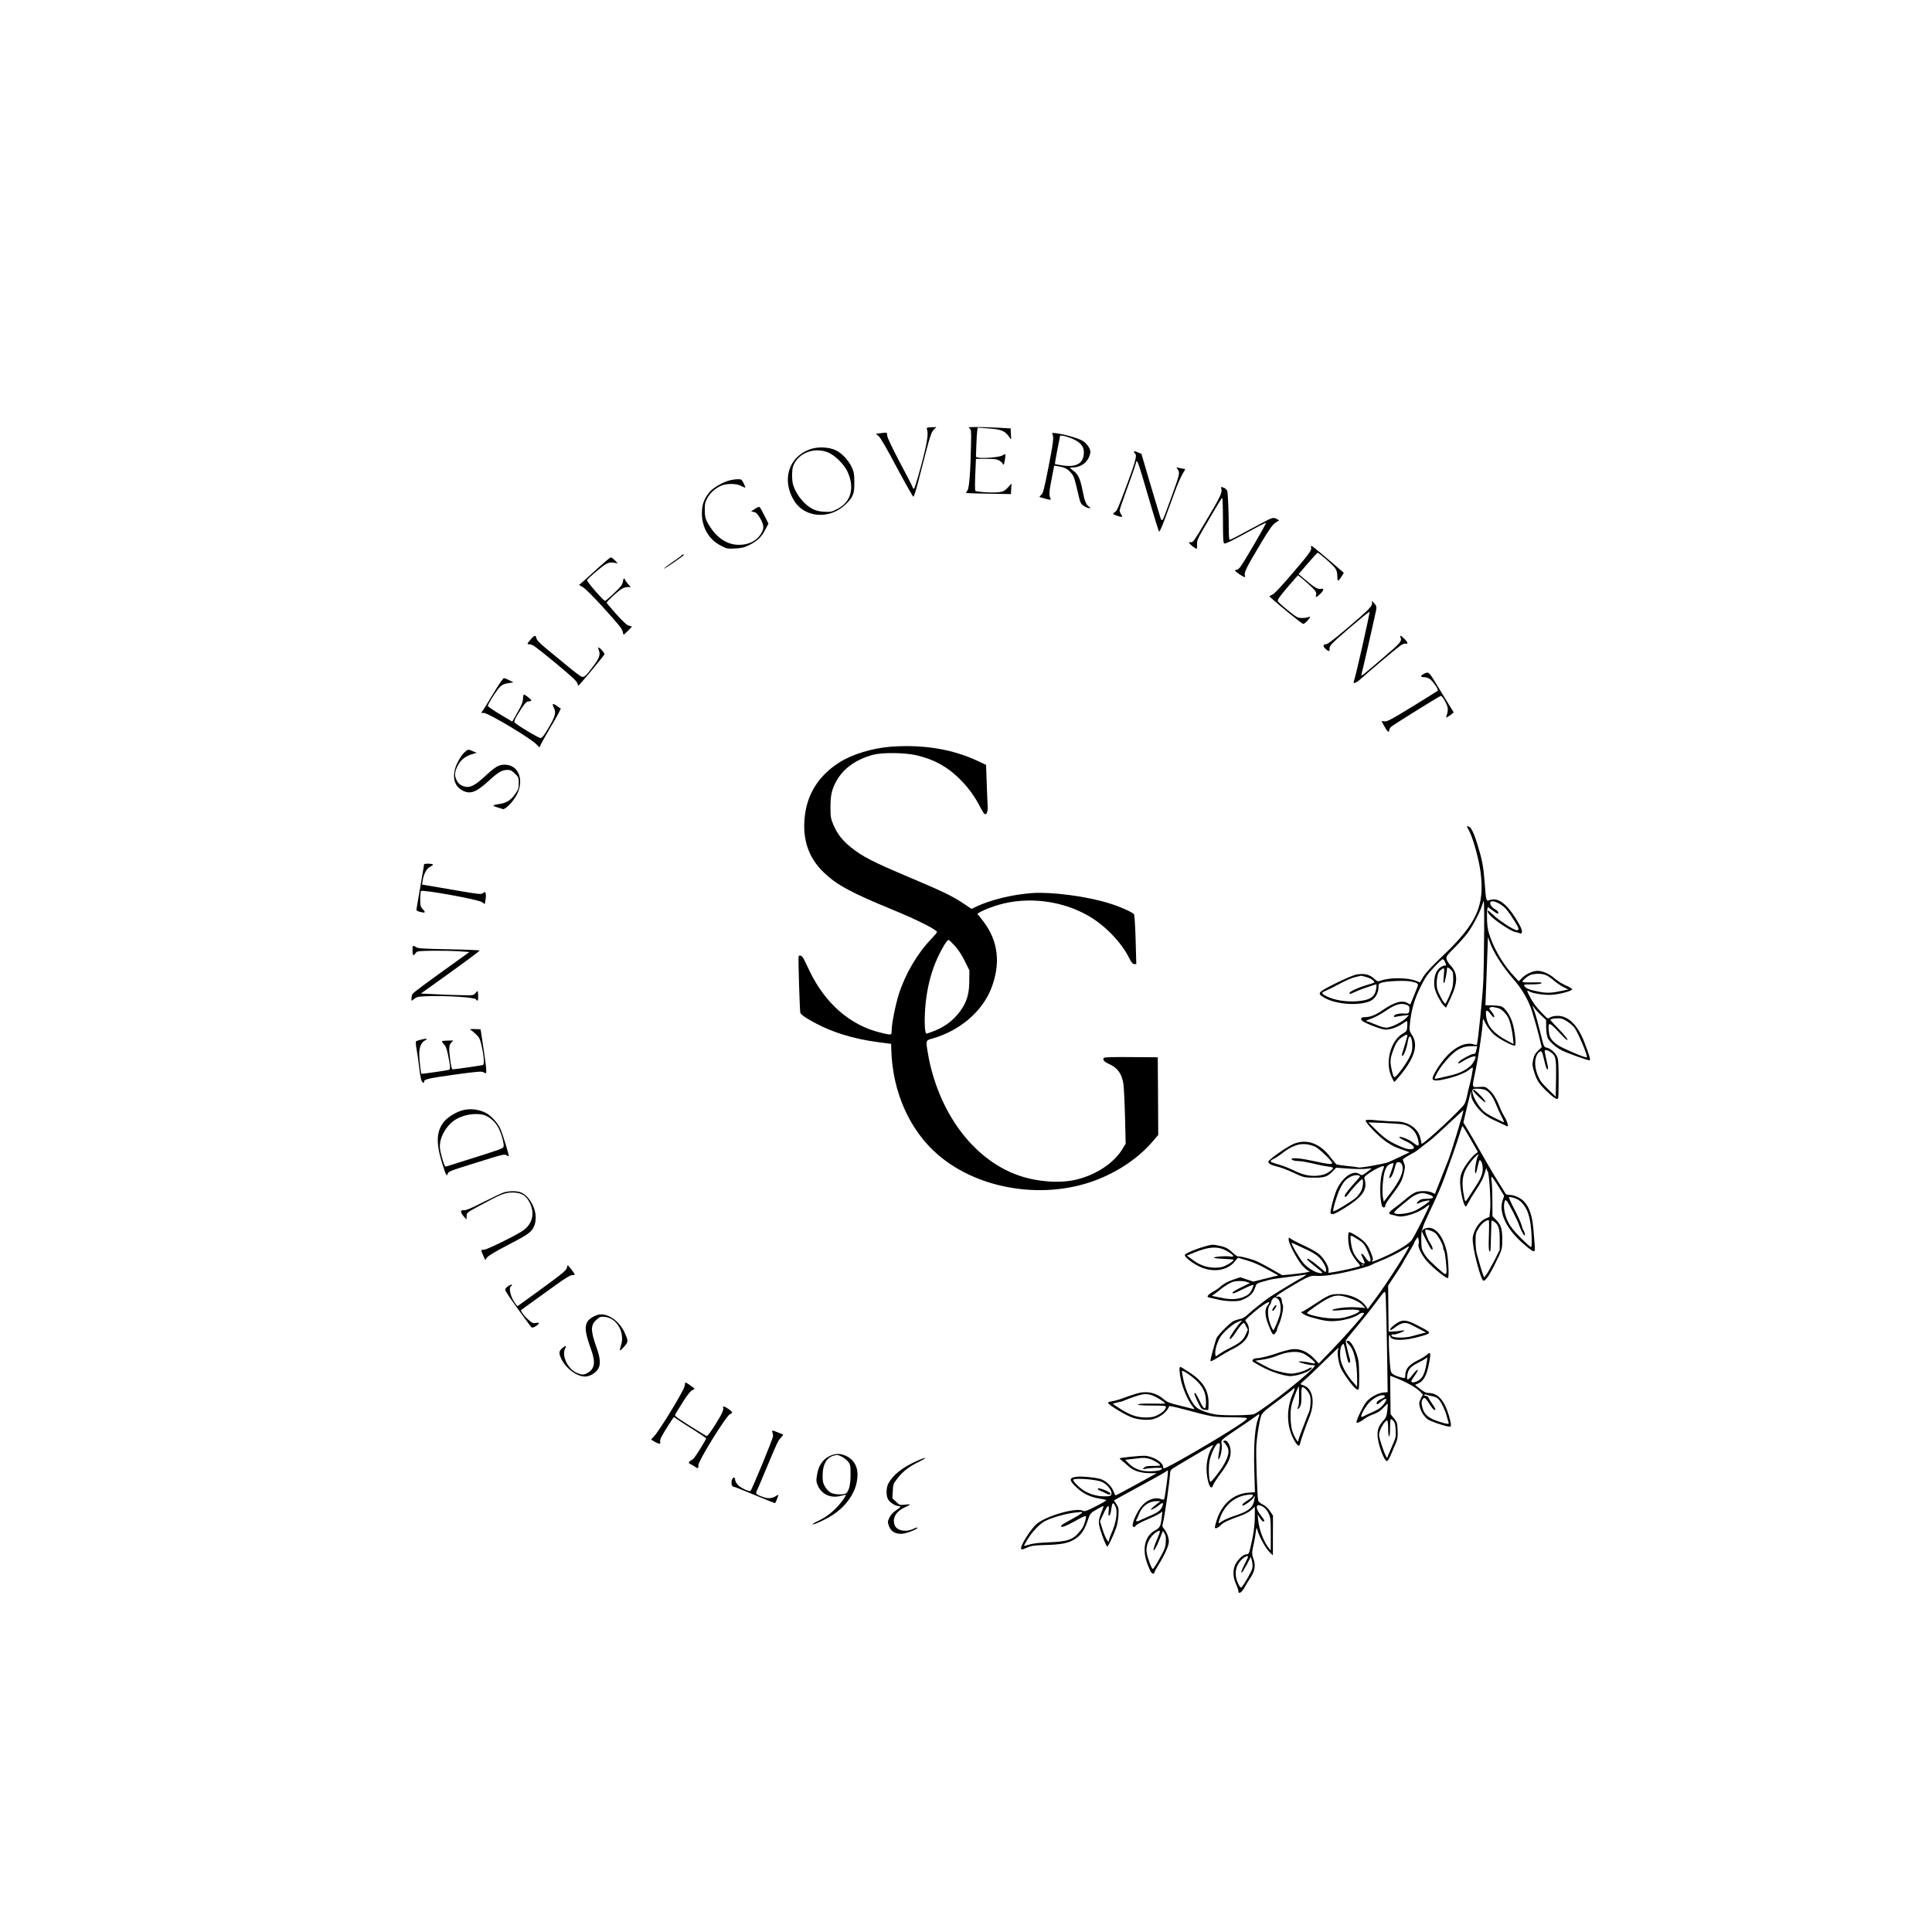 <?xml version="1.0" standalone="no"?>
<!DOCTYPE svg PUBLIC "-//W3C//DTD SVG 20010904//EN"
 "http://www.w3.org/TR/2001/REC-SVG-20010904/DTD/svg10.dtd">
<svg version="1.0" xmlns="http://www.w3.org/2000/svg"
 width="2000pt" height="2000pt" viewBox="0 0 2000 2000"
 preserveAspectRatio="xMidYMid meet">

<g transform="translate(0,2000) scale(0.1,-0.1)"
fill="#000000" stroke="none">
<path d="M9596 15555 c17 -45 2 -140 -59 -369 -35 -132 -69 -242 -75 -244 -7
-2 -12 1 -12 8 0 6 -59 122 -132 258 -78 148 -132 260 -133 280 -3 38 0 37
-67 28 l-52 -7 29 -23 c19 -15 85 -129 189 -326 89 -166 166 -302 171 -302 6
0 26 63 46 139 20 76 59 225 86 331 42 159 55 198 78 222 l28 29 -52 -2 c-47
-2 -51 -4 -45 -22z"/>
<path d="M10036 15566 c18 -13 19 -26 16 -163 -5 -277 -18 -451 -36 -478 -9
-13 -16 -26 -16 -28 0 -3 199 -8 415 -11 l50 -1 3 55 3 55 -38 -42 c-31 -33
-47 -42 -87 -48 -56 -9 -237 2 -249 14 -5 5 -5 81 -1 170 l7 161 106 0 c88 0
112 -3 139 -20 17 -11 32 -24 32 -30 0 -5 4 -10 9 -10 8 0 24 100 17 108 -3 2
-16 -4 -30 -13 -27 -18 -202 -33 -248 -22 l-25 7 4 117 c2 65 6 133 9 152 l5
34 97 -7 c151 -10 185 -24 234 -96 17 -25 17 -24 13 35 l-3 60 -104 6 c-57 4
-157 7 -222 8 -106 1 -118 -1 -100 -13z"/>
<path d="M10896 15503 c14 -31 7 -89 -45 -353 -42 -214 -54 -258 -72 -273 -12
-10 -20 -19 -18 -21 2 -2 30 -11 62 -19 54 -14 58 -14 52 1 -17 40 -16 60 10
197 l28 145 36 -6 c70 -11 100 -26 133 -63 35 -38 39 -51 80 -226 21 -91 26
-101 57 -122 19 -13 43 -23 55 -23 20 0 20 0 -2 16 -30 20 -45 60 -66 169 -24
122 -46 167 -97 204 -40 30 -41 31 -15 31 92 0 163 49 187 129 10 33 9 44 -7
77 -11 21 -37 51 -59 66 -40 27 -182 70 -279 83 -45 6 -48 5 -40 -12z m219
-51 c73 -35 105 -75 105 -133 0 -114 -72 -159 -220 -137 -41 6 -77 12 -79 14
-2 2 9 69 25 150 l29 146 37 -5 c21 -3 67 -19 103 -35z"/>
<path d="M8385 15349 c-223 -79 -297 -322 -162 -536 110 -175 369 -192 530
-35 79 76 92 110 91 227 0 86 -4 108 -26 157 -34 73 -99 143 -162 175 -72 36
-188 42 -271 12z m181 -30 c73 -28 169 -121 207 -201 77 -166 38 -313 -103
-386 -59 -31 -71 -33 -135 -30 -47 2 -86 11 -118 27 -86 42 -168 140 -204 243
-18 53 -18 166 0 209 54 130 211 191 353 138z"/>
<path d="M11740 15321 c0 -6 5 -13 11 -17 21 -13 2 -88 -79 -304 -103 -276
-107 -286 -134 -304 -22 -15 -22 -16 15 -31 20 -8 44 -15 53 -15 15 0 15 2 0
25 -9 13 -16 32 -16 40 0 9 34 109 76 223 42 114 82 227 88 252 19 68 7 99
177 -480 33 -113 64 -209 68 -213 5 -5 32 56 61 135 29 79 75 204 102 278 27
74 63 156 79 183 34 56 33 52 12 54 -10 1 -31 5 -47 9 l-28 7 16 -26 c22 -32
18 -47 -75 -302 -100 -273 -86 -258 -124 -135 -18 58 -66 217 -106 353 l-73
249 -34 14 c-41 17 -42 17 -42 5z"/>
<path d="M7549 15026 c-74 -21 -168 -76 -205 -121 -57 -71 -78 -129 -78 -220
1 -147 72 -270 195 -333 61 -32 68 -34 149 -30 71 4 95 10 147 36 86 44 125
82 164 157 l34 64 -40 81 c-22 45 -45 85 -51 90 -6 6 -25 -1 -50 -18 l-39 -27
29 -5 c23 -4 37 -18 65 -65 41 -71 43 -106 8 -162 -46 -73 -126 -113 -227
-113 -134 0 -249 84 -331 240 -18 35 -23 62 -23 120 -1 66 3 82 30 130 34 59
100 112 162 130 62 17 143 12 186 -11 21 -11 40 -19 42 -17 1 2 -7 23 -18 46
-20 39 -24 42 -62 41 -23 0 -62 -6 -87 -13z"/>
<path d="M12644 14935 c9 -36 -14 -84 -164 -335 -111 -188 -132 -218 -150
-213 -11 3 -20 1 -20 -5 0 -12 62 -62 76 -62 5 0 8 19 6 43 -3 36 5 57 60 152
123 212 191 326 200 331 4 3 8 -101 8 -231 0 -188 3 -237 13 -241 14 -5 83 29
310 153 65 36 121 63 123 60 5 -4 -208 -372 -258 -444 -19 -28 -37 -43 -51
-43 -21 -1 -20 -2 8 -26 17 -13 43 -31 59 -39 28 -14 28 -14 22 11 -8 30 20
86 172 339 82 137 117 186 146 204 l37 25 -23 13 c-36 20 -48 16 -154 -41
-206 -111 -319 -171 -331 -174 -10 -3 -13 30 -13 140 0 149 -8 328 -15 364 -3
11 -16 26 -30 32 -36 16 -38 15 -31 -13z"/>
<path d="M13573 14330 c6 -25 -18 -59 -174 -242 -155 -182 -208 -237 -238
-249 -21 -8 -22 -12 -10 -23 88 -80 324 -272 338 -274 10 -2 30 14 51 39 25
31 29 40 14 34 -35 -15 -101 -17 -127 -3 -35 18 -182 139 -196 160 -9 14 0 30
48 90 33 40 82 98 109 128 l49 55 49 -40 c27 -22 70 -61 97 -87 39 -39 46 -52
41 -73 -8 -34 6 -31 44 8 40 41 41 58 5 51 -32 -6 -66 14 -166 99 l-64 54 94
109 c52 60 97 110 102 112 11 4 155 -122 182 -159 16 -23 23 -47 23 -85 1 -46
3 -51 16 -39 8 8 23 28 33 45 l18 30 -33 29 c-154 134 -295 251 -302 251 -4 0
-6 -9 -3 -20z"/>
<path d="M7056 14251 c-3 -5 -47 -37 -97 -71 -49 -34 -88 -64 -86 -67 5 -4
207 135 207 143 0 8 -19 4 -24 -5z"/>
<path d="M6180 14111 c-71 -66 -143 -130 -158 -143 l-28 -23 42 -25 c23 -14
109 -99 191 -189 187 -207 213 -239 220 -273 3 -16 7 -28 9 -28 6 0 84 77 84
83 0 2 -13 7 -29 10 -20 4 -58 38 -130 118 -55 62 -101 116 -101 120 0 11 104
108 148 138 22 15 50 24 69 24 l33 -1 -30 34 c-16 19 -30 39 -30 44 0 6 -4 10
-10 10 -5 0 -10 -10 -10 -22 0 -13 -8 -35 -18 -49 -21 -32 -156 -159 -169
-159 -16 0 -192 202 -186 214 9 20 160 149 198 168 28 15 47 18 78 13 l42 -7
-29 31 c-17 17 -36 31 -43 31 -7 0 -71 -54 -143 -119z"/>
<path d="M14203 13762 c8 -33 -28 -70 -256 -264 -139 -118 -205 -168 -222
-168 -31 0 -32 -20 -2 -48 29 -27 47 -28 40 -2 -3 12 5 32 23 53 39 46 384
340 391 333 7 -6 -145 -679 -162 -718 -14 -33 24 -20 73 25 74 68 360 309 404
340 24 18 47 27 59 24 29 -8 23 15 -14 51 -39 38 -50 40 -37 8 12 -34 -4 -53
-169 -194 -223 -192 -244 -208 -238 -187 11 37 148 640 154 676 4 29 0 41 -22
65 -25 27 -26 28 -22 6z"/>
<path d="M5493 13380 c-39 -45 -40 -50 -9 -50 28 0 61 -24 266 -193 181 -150
230 -196 230 -220 0 -10 5 -15 10 -12 15 9 261 305 267 321 5 13 -55 79 -64
71 -2 -2 1 -17 7 -32 17 -43 3 -79 -60 -163 -74 -99 -93 -116 -119 -107 -12 3
-77 52 -144 108 -68 56 -167 138 -221 182 -69 57 -99 88 -103 108 -7 36 -21
33 -60 -13z"/>
<path d="M14738 13023 c-38 -19 -35 -33 6 -33 19 0 45 -9 60 -21 36 -29 90
-109 80 -119 -5 -5 -124 -79 -264 -165 -214 -131 -260 -156 -287 -153 l-32 4
26 -48 c32 -59 53 -79 53 -51 0 11 10 29 23 41 21 19 483 307 511 318 8 3 26
-19 45 -56 33 -62 36 -86 16 -149 -7 -21 -6 -22 11 -12 10 6 29 18 41 28 l22
18 -74 120 c-41 66 -98 159 -127 208 -55 91 -63 96 -110 70z"/>
<path d="M5115 12834 c-48 -80 -98 -161 -111 -180 l-23 -34 27 0 c47 0 496
-269 549 -329 24 -27 32 -32 33 -18 0 9 51 101 112 204 62 102 108 188 102
190 -6 2 -26 15 -45 29 -39 28 -47 19 -24 -26 24 -46 11 -91 -58 -207 -46 -78
-66 -103 -81 -103 -24 1 -255 140 -269 162 -7 10 3 35 33 83 66 109 88 135
116 135 13 0 24 4 24 9 0 10 -64 61 -77 61 -4 0 -8 -20 -9 -43 -1 -33 -14 -67
-56 -140 l-55 -97 -126 75 c-70 42 -127 81 -127 88 0 14 63 118 103 170 35 45
55 57 116 66 l46 7 -42 22 c-23 12 -48 22 -56 22 -8 0 -54 -65 -102 -146z"/>
<path d="M9220 12270 c-189 -15 -395 -77 -528 -161 -213 -134 -335 -323 -361
-561 -27 -236 39 -429 197 -580 134 -128 277 -206 697 -379 264 -108 475 -214
475 -238 0 -5 -29 -39 -64 -76 -140 -146 -264 -357 -330 -563 -37 -115 -76
-312 -76 -383 0 -47 0 -47 -118 -18 -309 75 -568 300 -728 631 -25 51 -53 109
-62 128 -18 36 -46 51 -55 28 -5 -14 11 -550 18 -583 3 -13 36 -39 92 -71 211
-123 438 -196 718 -233 l130 -17 2 -69 c14 -433 190 -826 482 -1078 428 -370
1125 -474 1671 -250 222 91 413 225 551 385 l59 69 -2 402 -3 402 -270 2
c-148 2 -276 -1 -284 -6 -23 -15 -4 -41 43 -62 93 -41 136 -98 155 -205 5 -32
13 -186 17 -341 l7 -282 -29 -48 c-86 -148 -273 -274 -481 -324 -165 -40 -393
-25 -581 37 -463 153 -827 622 -947 1218 -14 71 -25 142 -23 159 3 28 8 32 63
47 279 79 513 279 606 517 99 254 74 486 -75 686 -30 41 -60 78 -66 82 -16 10
112 68 220 99 299 86 647 44 919 -110 176 -99 346 -274 430 -441 24 -48 36
-63 53 -63 l21 0 -7 253 c-4 138 -12 257 -17 263 -19 23 -158 84 -270 117
-229 70 -588 116 -784 102 -205 -15 -423 -68 -574 -138 l-54 -26 -71 48 c-125
84 -217 129 -575 280 -378 160 -480 212 -599 307 -93 75 -143 139 -185 236
-28 68 -30 82 -30 188 0 124 16 187 69 278 73 123 203 214 374 259 96 25 325
22 445 -5 183 -43 316 -115 446 -242 89 -87 163 -189 217 -297 18 -34 37 -65
43 -69 23 -14 37 25 33 89 -2 34 -7 142 -10 241 l-6 178 -83 39 c-266 125
-568 174 -905 149z m665 -2062 c36 -40 74 -98 103 -158 l47 -95 -1 -105 c0
-120 -19 -197 -66 -275 -69 -113 -166 -195 -291 -245 -41 -16 -80 -30 -85 -30
-19 0 -25 115 -14 269 15 192 60 373 132 526 47 100 94 175 110 175 5 0 34
-28 65 -62z"/>
<path d="M4807 12211 c-18 -17 -49 -60 -67 -97 -66 -128 -49 -243 42 -294 84
-47 145 -25 282 101 95 87 134 109 192 109 29 0 44 -8 75 -39 37 -36 39 -42
39 -98 0 -53 -4 -66 -38 -114 -45 -65 -96 -95 -175 -104 -62 -8 -64 -17 -7
-33 19 -5 43 -13 52 -17 27 -11 112 76 151 154 75 153 12 305 -128 305 -63 0
-97 -20 -208 -123 -94 -87 -146 -115 -195 -106 -48 9 -77 30 -96 70 -23 47
-20 83 10 144 32 63 77 101 146 122 l53 16 -39 16 c-50 22 -50 22 -89 -12z"/>
<path d="M15206 11404 c41 -73 102 -293 120 -427 46 -353 -36 -535 -399 -880
-102 -97 -169 -168 -192 -207 l-36 -60 -37 15 c-85 36 -272 38 -367 4 -32 -12
-36 -11 -73 23 -47 42 -109 55 -187 38 -28 -6 -123 -47 -212 -91 -187 -94
-193 -101 -111 -149 124 -70 370 -85 480 -29 45 23 78 81 78 137 0 37 2 40 39
51 57 16 236 23 296 11 73 -15 82 -23 68 -57 -6 -15 -21 -53 -33 -83 -13 -30
-27 -66 -32 -78 -8 -23 -10 -23 -33 -8 -55 36 -138 15 -259 -69 -82 -56 -130
-74 -193 -75 -34 0 -44 -18 -20 -38 30 -25 187 -86 232 -90 52 -4 132 23 195
68 15 11 31 20 35 20 3 0 5 -23 3 -52 -3 -50 -5 -53 -47 -78 -125 -72 -184
-295 -118 -442 14 -32 28 -58 31 -58 3 0 32 33 65 73 148 182 185 312 117 414
-26 39 -27 47 -21 110 13 140 44 253 107 380 50 102 73 136 140 207 44 47 85
86 92 86 7 0 18 -11 24 -25 14 -31 15 -48 3 -40 -5 3 -25 -4 -45 -16 -46 -27
-72 -92 -69 -173 1 -47 10 -75 39 -133 21 -40 48 -83 61 -94 l22 -21 45 93
c78 166 80 259 6 340 -22 22 -42 54 -45 70 -6 27 1 37 79 115 47 47 108 116
136 152 58 77 143 243 162 318 11 43 13 3 12 -295 -1 -190 -5 -422 -9 -516 -6
-154 -57 -650 -67 -660 -2 -3 -19 -1 -36 5 -88 25 -203 -34 -301 -152 -62 -75
-121 -173 -121 -202 0 -28 45 -28 151 -2 110 27 199 64 236 99 13 11 26 18 29
15 5 -6 -17 -124 -36 -193 -5 -16 -14 -57 -21 -90 -6 -33 -19 -74 -28 -92 -24
-48 -416 -413 -443 -413 -3 0 -5 6 -5 13 0 6 -6 31 -12 55 -27 95 -127 162
-244 162 -38 0 -123 5 -189 11 -86 9 -122 9 -130 1 -14 -14 134 -169 212 -221
69 -46 88 -55 174 -85 l68 -24 -98 -47 c-55 -26 -108 -50 -119 -55 -48 -19
-301 -64 -315 -55 -3 2 -51 9 -107 14 -55 6 -106 13 -114 16 -8 3 -35 35 -62
70 -111 151 -254 202 -393 140 -68 -30 -254 -162 -254 -180 0 -21 26 -36 92
-51 35 -8 110 -37 168 -64 98 -46 111 -50 190 -51 125 -2 156 6 208 58 l44 45
123 -9 c67 -5 149 -6 181 -3 33 4 60 6 62 5 2 -1 -20 -19 -48 -39 -51 -37 -52
-37 -78 -19 -63 41 -166 -26 -228 -149 -29 -57 -77 -235 -70 -255 10 -24 42
-13 143 50 189 116 243 194 208 304 -6 18 3 28 56 64 59 40 136 75 145 66 3
-2 -3 -21 -11 -42 -32 -74 -36 -280 -9 -367 7 -24 34 -23 34 1 0 10 21 47 48
81 109 144 126 174 146 261 12 52 13 67 2 93 -7 17 -13 36 -14 41 0 9 37 32
124 79 11 6 43 30 70 52 27 22 67 53 89 69 22 16 108 94 192 173 84 79 153
142 153 140 -2 -30 -130 -452 -160 -523 -4 -11 -36 -92 -71 -180 -34 -88 -63
-161 -64 -163 -1 -1 -15 4 -31 13 -33 17 -113 20 -164 5 -19 -6 -64 -35 -100
-66 -36 -31 -91 -74 -122 -97 -64 -45 -72 -64 -30 -72 15 -3 43 -10 63 -15 61
-16 221 37 293 97 16 13 30 22 33 19 6 -6 -154 -326 -183 -363 -32 -42 -146
-112 -283 -173 -110 -50 -146 -61 -124 -39 8 8 6 24 -7 59 -36 99 -62 133
-143 187 -43 29 -84 50 -91 47 -16 -6 -12 -113 6 -174 12 -41 50 -103 86 -142
14 -15 23 -30 20 -34 -9 -8 -162 -44 -249 -59 l-77 -12 1 33 c1 39 -56 130
-105 167 -36 27 -96 59 -198 106 -36 17 -75 38 -87 47 -22 16 -23 16 -23 -8 0
-38 82 -197 135 -261 27 -32 59 -60 74 -64 20 -5 10 -9 -49 -19 -41 -6 -109
-14 -150 -18 l-76 -7 -121 69 c-66 38 -143 77 -169 86 -79 26 -158 45 -167 39
-4 -2 -27 13 -51 35 -56 51 -78 63 -153 78 -55 12 -68 11 -130 -6 -111 -31
-218 -77 -218 -93 0 -23 83 -87 155 -120 135 -62 280 -42 358 49 l37 44 95
-28 c63 -18 135 -50 209 -92 l114 -63 -129 -32 -129 -32 -68 22 -68 23 -79
-27 c-51 -18 -93 -40 -119 -64 -22 -20 -57 -45 -79 -56 -40 -20 -69 -48 -60
-57 3 -3 18 -7 34 -10 16 -3 54 -12 85 -20 31 -7 93 -14 136 -14 67 0 88 4
133 28 59 30 84 58 105 118 14 41 6 37 145 75 19 6 105 19 190 29 85 11 169
22 185 25 19 4 1 -9 -50 -38 -64 -35 -216 -127 -317 -192 -46 -30 -180 -135
-223 -176 -35 -33 -62 -49 -90 -54 -22 -4 -53 -14 -68 -22 -35 -18 -154 -137
-173 -174 -10 -20 -64 -218 -64 -235 0 -12 30 2 91 41 39 25 105 63 148 84
122 62 175 136 157 223 -3 18 -14 40 -23 51 -17 18 -16 20 23 55 144 131 261
200 195 116 -31 -39 -28 -105 10 -200 42 -105 48 -112 71 -84 10 12 18 29 18
37 0 8 7 27 15 44 28 53 57 187 45 208 -5 11 -10 31 -10 44 0 29 -23 52 -45
43 -27 -10 -16 8 18 30 95 62 219 135 272 161 52 25 69 29 125 25 63 -3 181
13 305 42 142 33 231 59 252 72 12 8 50 24 85 38 77 29 209 95 262 131 21 14
40 25 41 23 11 -11 -238 -399 -353 -551 l-73 -98 -22 33 c-49 71 -164 123
-277 122 -87 0 -103 -7 -266 -114 -58 -39 -111 -70 -117 -70 -29 0 34 -39 88
-54 147 -42 196 -49 291 -38 87 10 181 40 215 69 17 14 49 18 49 6 0 -14 -195
-235 -333 -378 l-135 -140 -29 32 c-81 92 -169 130 -265 113 -31 -6 -83 -20
-115 -31 -88 -32 -194 -59 -229 -59 -37 0 -61 -22 -42 -37 7 -6 51 -31 98 -56
83 -44 185 -79 265 -91 74 -11 245 49 245 86 0 5 -17 0 -37 -12 -46 -27 -130
-50 -181 -50 -35 1 -106 16 -180 39 -17 5 -67 29 -109 52 l-78 43 80 12 c44 7
109 24 144 39 82 34 162 47 227 37 39 -7 66 -20 112 -57 66 -51 72 -69 19 -55
-55 14 -143 23 -132 13 13 -12 114 -37 143 -35 12 1 22 -2 22 -6 0 -37 -489
-428 -626 -500 -26 -14 -300 -18 -389 -6 -82 11 -180 47 -213 78 -49 46 -110
176 -131 281 -10 50 -17 91 -16 93 8 9 86 -42 138 -88 78 -71 109 -133 111
-224 2 -100 -18 -99 -66 4 -20 44 -42 80 -47 80 -13 0 -7 -20 32 -101 29 -60
36 -67 66 -73 19 -3 36 -4 38 -2 2 1 4 32 4 67 2 133 -55 227 -194 320 -49 32
-93 59 -98 59 -14 0 -11 -59 7 -141 20 -88 73 -209 116 -263 24 -30 27 -37 12
-32 -11 3 -75 19 -143 36 -97 23 -130 36 -157 60 -86 75 -185 96 -294 62 -36
-11 -96 -31 -134 -46 -38 -14 -88 -28 -112 -32 -24 -3 -44 -10 -44 -14 0 -23
200 -142 270 -161 72 -19 160 -22 204 -8 78 25 140 77 159 132 1 5 63 -8 137
-28 320 -85 320 -85 488 -86 87 0 165 -4 175 -8 15 -5 -2 -21 -85 -76 -198
-132 -737 -445 -766 -445 -7 0 -12 6 -12 14 0 50 -111 116 -198 116 -53 0
-243 -20 -251 -26 -2 -2 9 -14 25 -26 16 -13 47 -39 69 -59 49 -45 125 -69
219 -69 l71 0 -165 -91 c-164 -91 -256 -139 -263 -139 -2 0 -12 20 -21 44 -21
55 -82 111 -136 126 -64 17 -190 29 -242 23 -86 -10 -85 -37 4 -118 65 -59
137 -93 225 -107 38 -6 71 -14 75 -17 4 -4 -44 -32 -107 -64 -99 -50 -117 -56
-136 -46 -69 36 -385 -55 -480 -139 -56 -49 -159 -209 -159 -247 0 -20 9 -19
67 6 39 18 72 22 178 25 166 4 241 18 307 58 65 39 103 92 137 193 27 77 27
78 91 116 36 20 68 37 72 37 4 0 -4 -26 -17 -57 -35 -89 -37 -111 -16 -183 25
-86 64 -180 74 -180 9 0 66 120 92 195 10 28 20 85 23 128 4 71 2 80 -21 116
l-26 39 177 97 c97 54 211 115 252 138 41 22 87 49 103 59 l27 19 0 -27 c0
-27 -26 -220 -35 -261 -5 -19 -9 -21 -31 -13 -62 24 -135 2 -195 -59 -54 -55
-121 -203 -100 -224 9 -9 16 -7 29 10 9 12 61 40 115 62 53 22 111 50 129 62
l31 22 -7 -62 c-10 -88 -20 -107 -63 -130 -115 -58 -146 -205 -79 -366 7 -16
18 -42 24 -58 11 -26 42 -38 42 -16 0 7 19 41 41 77 63 100 109 202 109 243 0
43 -24 105 -52 135 -17 19 -18 27 -9 60 18 69 66 406 74 514 2 32 8 38 77 79
41 24 134 79 206 122 72 43 140 82 150 86 16 6 16 4 -3 -28 -33 -53 -53 -136
-53 -216 0 -89 28 -195 50 -191 8 2 16 12 18 23 2 11 36 65 77 120 78 104 105
163 105 226 0 64 -36 127 -66 115 -15 -6 -15 -8 -2 -19 8 -6 23 -26 33 -44 35
-60 -7 -164 -124 -310 -23 -29 -45 -53 -50 -53 -16 0 -23 141 -11 209 15 84
68 191 93 191 21 0 21 -3 1 -129 -10 -62 9 -45 26 23 7 30 10 72 7 94 -8 48
-17 39 188 177 88 59 168 114 178 123 25 22 30 11 12 -31 -33 -79 -48 -268
-41 -523 l7 -241 -68 -5 c-159 -12 -282 -123 -333 -302 -18 -62 -18 -66 -1
-66 9 0 30 13 45 28 29 32 79 55 200 98 50 17 94 40 118 62 l38 34 0 -93 c0
-94 -15 -206 -46 -331 -14 -59 -19 -68 -39 -68 -29 0 -68 -31 -105 -85 -40
-58 -42 -144 -5 -223 14 -30 25 -63 25 -73 0 -38 37 -13 67 44 9 18 33 58 55
90 49 72 59 135 33 202 -17 47 -17 66 5 160 7 28 15 77 19 110 7 55 8 57 16
30 22 -79 88 -197 138 -243 l24 -23 0 206 1 206 -32 47 c-19 30 -46 54 -73 67
-23 11 -44 29 -48 40 -10 32 -26 493 -19 580 7 93 29 230 46 287 13 44 22 52
205 188 67 50 125 95 128 100 3 6 10 10 15 10 5 0 -2 -25 -15 -55 -69 -156
-68 -325 2 -465 38 -74 64 -95 71 -55 5 29 65 199 97 275 39 94 45 199 13 260
-21 42 -43 59 -93 75 -18 6 -13 13 35 53 30 26 120 111 199 190 80 78 146 142
148 142 1 0 -1 -9 -5 -21 -13 -35 5 -146 33 -202 15 -29 51 -84 81 -124 53
-71 88 -101 98 -85 10 16 8 248 -2 298 -21 102 -75 204 -108 204 -20 0 -17
-14 7 -36 56 -50 89 -190 88 -369 l0 -70 -43 48 c-61 68 -113 161 -127 226
-13 63 -6 139 16 160 17 17 15 22 41 -97 9 -46 21 -85 25 -88 14 -8 21 17 11
44 -5 15 -18 62 -27 105 -18 76 -18 78 1 101 10 14 69 85 129 158 61 74 144
180 185 236 71 96 75 100 82 74 5 -24 14 -377 21 -870 l2 -154 -41 -3 c-55 -4
-133 -45 -175 -92 -36 -40 -117 -208 -106 -220 8 -7 38 7 86 42 19 14 60 35
92 46 41 15 71 35 100 66 22 25 42 43 44 41 2 -2 0 -33 -4 -70 -5 -53 -13 -74
-33 -95 -50 -54 -68 -94 -68 -156 0 -86 67 -272 98 -272 7 0 24 27 38 60 14
33 37 87 51 120 21 50 24 71 21 140 -3 74 -6 83 -38 123 l-35 43 -2 199 -2
199 52 -21 c113 -43 218 -102 259 -145 l28 -29 -22 -43 c-19 -39 -20 -48 -9
-90 13 -50 49 -103 86 -127 28 -18 147 -60 199 -69 34 -7 36 -6 36 18 0 14
-10 56 -21 93 -50 163 -115 234 -213 234 -24 0 -48 12 -85 42 l-53 43 30 12
c59 24 93 87 117 219 19 98 14 116 -24 80 -14 -13 -58 -41 -98 -60 -86 -43
-122 -85 -125 -144 -1 -39 -3 -41 -27 -35 -79 19 -115 38 -123 68 -13 47 -28
359 -17 370 6 5 9 5 9 -2 0 -48 110 -57 257 -22 48 11 103 27 122 35 44 19 38
25 -93 93 -110 57 -151 63 -206 30 -47 -28 -80 -60 -80 -76 0 -8 23 4 56 29
66 50 106 55 169 21 22 -11 64 -33 94 -49 l54 -28 -54 -13 c-30 -8 -67 -18
-84 -23 -87 -27 -238 -20 -220 11 4 6 13 8 20 5 14 -5 98 24 112 38 4 5 -10 5
-32 1 -22 -4 -60 -8 -85 -9 l-45 -1 -3 239 -2 238 75 113 c41 62 75 115 75
118 0 3 27 49 60 104 33 54 60 103 60 108 0 6 9 21 19 35 l19 25 7 -27 c4 -15
4 -36 0 -47 -10 -33 37 -124 97 -188 72 -77 200 -176 208 -163 13 20 2 210
-15 282 -35 145 -107 238 -184 238 -34 0 -71 -19 -71 -36 0 -13 84 -175 96
-185 25 -20 16 23 -12 65 -27 39 -58 125 -49 134 10 10 77 -11 103 -33 30 -25
82 -122 82 -152 0 -11 4 -23 9 -28 11 -12 32 -211 24 -231 -3 -8 -8 -14 -12
-14 -13 0 -153 127 -191 173 -22 27 -44 66 -50 87 -11 40 -9 194 3 206 4 4 7
13 7 21 0 7 33 84 74 170 85 181 117 254 152 350 56 153 123 343 149 428 15
50 30 94 33 98 2 5 39 -54 82 -130 l79 -138 -35 -28 c-19 -16 -54 -56 -77 -90
-73 -103 -83 -149 -63 -288 12 -82 36 -159 51 -159 3 0 14 19 26 42 12 24 44
76 71 117 64 96 85 139 103 204 7 28 14 43 14 32 1 -12 6 -26 12 -32 15 -15
33 -305 25 -394 l-7 -76 -39 -17 c-50 -22 -95 -76 -120 -143 -17 -46 -18 -63
-10 -128 15 -117 76 -341 101 -369 18 -20 63 43 130 179 68 139 69 140 70 230
3 115 -12 166 -62 216 l-39 39 -1 158 c0 86 -4 179 -8 205 -5 31 -4 46 2 44 6
-2 37 -47 69 -100 l59 -96 -17 -51 c-39 -121 37 -285 199 -430 83 -75 124
-103 132 -90 3 5 4 40 1 78 -3 37 -8 96 -11 132 -12 152 -41 241 -99 303 -33
36 -101 67 -148 67 -28 0 -40 5 -49 23 -7 12 -37 63 -69 112 -31 50 -76 124
-99 165 -163 285 -207 360 -233 402 l-29 47 26 113 c15 62 32 136 40 163 l13
50 1 -39 c1 -27 12 -55 35 -90 56 -84 113 -132 211 -176 50 -23 98 -45 107
-50 10 -6 21 -10 24 -10 13 0 -6 61 -31 98 -13 21 -36 66 -50 101 -34 88 -68
143 -111 180 -35 31 -40 33 -103 29 -79 -3 -76 -20 -33 187 30 145 72 433 72
497 0 28 3 26 30 -29 17 -34 53 -81 81 -108 50 -47 205 -129 222 -118 14 9 -1
149 -24 228 -23 80 -77 161 -116 176 -15 6 -58 11 -97 11 l-69 2 7 180 c3 100
9 259 13 354 l6 173 17 -48 c40 -114 135 -262 255 -399 84 -96 156 -223 188
-334 37 -123 47 -159 72 -258 l25 -102 -39 -38 c-30 -29 -41 -49 -50 -92 -10
-49 -9 -64 10 -125 27 -88 52 -126 130 -201 73 -69 108 -92 118 -75 4 6 6 99
6 208 -1 165 -4 203 -18 229 -21 41 -69 81 -106 89 -29 6 -30 9 -66 157 -20
83 -47 180 -60 217 l-24 66 27 -35 c14 -19 47 -54 72 -77 l45 -42 1 -79 c1
-49 8 -90 17 -109 21 -40 86 -97 144 -126 63 -32 283 -110 291 -103 8 8 -13
76 -60 195 -69 173 -164 265 -273 265 -32 0 -62 -6 -77 -16 -26 -17 -26 -17
-85 45 -67 70 -90 102 -127 171 -32 60 -33 71 -3 52 29 -18 138 -36 213 -35
77 1 229 39 229 58 0 7 -28 24 -62 38 -34 14 -87 46 -118 73 -53 48 -127 80
-180 80 -44 0 -119 -34 -155 -70 l-38 -38 -39 42 c-109 115 -198 257 -253 406
-24 65 -33 106 -36 175 -2 50 -1 103 2 118 l6 28 49 -36 c55 -40 59 -41 59
-20 0 8 -13 21 -29 30 -55 28 -75 85 -30 85 37 0 110 -43 143 -84 50 -61 126
-182 126 -200 0 -9 -8 -16 -18 -16 -30 0 -192 106 -249 163 -40 39 -53 47 -53
33 0 -11 19 -36 41 -57 62 -57 204 -149 241 -156 18 -3 40 -10 50 -14 24 -13
31 15 13 56 -7 19 -35 67 -60 107 -99 154 -184 211 -268 179 -32 -12 -34 -4
-47 172 -14 183 -25 240 -76 407 -31 103 -61 168 -84 180 -30 16 -31 12 -4
-36z m-165 -1477 c5 -64 3 -106 -4 -142 -9 -44 -66 -175 -76 -175 -13 0 -73
111 -83 152 -12 52 -3 144 17 175 8 12 25 27 36 34 22 11 22 11 15 -72 -6 -63
-5 -81 4 -73 9 9 29 110 30 152 0 23 60 -27 61 -51z m962 -21 c18 -7 54 -32
81 -55 26 -23 71 -54 99 -68 l52 -26 -65 -14 c-115 -24 -153 -25 -240 -9 -98
19 -133 33 -149 58 -10 17 -6 18 78 18 50 0 93 5 96 10 7 12 3 12 -107 10 -49
-1 -88 2 -88 7 0 13 40 49 75 67 37 19 125 21 168 2z m-1856 -21 c48 -14 93
-48 76 -58 -4 -3 -42 -15 -83 -27 -85 -25 -170 -65 -170 -80 0 -14 3 -13 62
14 45 20 102 41 202 73 17 6 19 2 13 -37 -12 -90 -64 -125 -201 -135 -106 -8
-224 10 -299 45 -71 33 -75 44 -23 64 25 10 90 42 146 73 55 30 127 61 158 68
31 7 60 13 63 14 3 0 28 -6 56 -14z m412 -286 c25 -9 31 -17 31 -39 0 -50 -6
-55 -58 -52 -51 4 -102 -11 -102 -29 0 -6 6 -9 14 -6 8 3 43 9 78 13 l63 7
-28 -31 c-36 -38 -142 -92 -193 -99 -30 -4 -58 4 -124 31 -46 20 -91 36 -100
37 -8 0 14 10 50 22 36 12 101 46 145 76 107 74 163 91 224 70z m947 -34 c34
-7 83 -53 108 -102 19 -39 42 -137 49 -215 l5 -56 -71 38 c-132 71 -198 146
-211 241 -11 77 1 87 43 33 26 -34 37 -42 39 -31 2 10 -10 34 -27 54 -28 34
-29 38 -14 45 10 3 25 5 33 3 8 -2 29 -6 46 -10z m718 -139 c29 -19 63 -48 75
-65 41 -57 140 -295 128 -307 -10 -10 -262 98 -306 131 -66 48 -83 77 -89 152
-7 85 7 83 98 -14 40 -43 79 -82 87 -86 32 -19 -11 39 -89 119 -43 44 -78 83
-78 86 0 9 29 16 78 17 33 1 55 -7 96 -33z m-1657 -158 c-5 -21 -39 -135 -54
-182 -4 -13 -2 -17 7 -14 16 5 44 84 54 151 13 84 46 47 46 -52 0 -49 -6 -71
-36 -128 -20 -37 -61 -99 -92 -137 -62 -78 -63 -78 -87 28 -18 77 -14 114 22
206 26 70 50 102 98 131 39 25 49 24 42 -3z m718 -130 c-9 -42 -13 -48 -31
-48 -23 0 -127 -55 -148 -79 -27 -29 -8 -26 46 8 46 30 112 53 121 44 10 -9
-25 -75 -51 -98 -58 -51 -128 -82 -237 -105 -22 -5 -60 -13 -84 -20 -24 -6
-46 -9 -48 -6 -7 7 37 88 75 136 117 149 193 200 300 200 l64 0 -7 -32z m766
-29 c55 -39 60 -60 57 -270 l-3 -192 -81 79 c-67 66 -85 90 -107 147 -39 98
-32 196 18 237 22 19 30 6 49 -80 9 -41 21 -82 26 -90 19 -31 20 1 0 81 -11
46 -20 90 -20 97 0 18 28 15 61 -9z m-671 -394 c39 -20 75 -70 106 -146 14
-35 39 -89 55 -121 34 -67 35 -71 12 -60 -155 75 -176 88 -216 131 -64 73
-113 182 -90 204 12 13 104 7 133 -8z m-850 -356 c83 -21 140 -86 154 -176 8
-52 -1 -54 -52 -14 -42 34 -139 73 -147 60 -3 -4 22 -21 57 -37 75 -34 110
-68 88 -83 -19 -12 -67 -6 -117 16 -125 53 -170 83 -257 167 l-91 89 165 -6
c91 -4 181 -11 200 -16z m-915 -230 c45 -22 175 -148 175 -169 0 -16 -46 -12
-187 20 -131 29 -233 39 -233 21 0 -11 36 -21 82 -21 20 0 82 -11 137 -24 55
-13 125 -28 155 -31 31 -4 56 -11 56 -15 0 -17 -62 -60 -101 -70 -97 -26 -194
-13 -304 43 -44 22 -116 50 -159 62 -44 12 -81 26 -83 31 -2 6 12 18 31 27 19
9 62 37 94 62 86 67 163 97 234 91 31 -2 78 -14 103 -27z m1689 -87 c-14 -9
-42 -156 -33 -179 7 -21 8 -18 29 75 7 28 14 52 17 52 17 0 32 -41 32 -85 1
-59 -19 -106 -86 -206 -27 -41 -59 -90 -71 -109 -24 -39 -26 -37 -42 54 -23
133 -7 216 57 304 39 54 85 102 97 102 8 0 8 -3 0 -8z m-794 -91 c33 -63 -12
-170 -140 -333 l-45 -58 -8 38 c-13 59 -2 220 19 281 15 41 26 57 51 69 18 9
35 13 38 10 3 -3 -6 -37 -20 -75 -30 -84 -31 -91 -6 -69 10 9 27 48 37 87 15
60 21 69 41 69 12 0 27 -9 33 -19z m-431 -127 c2 -2 -16 -25 -40 -51 -67 -72
-119 -139 -119 -152 0 -20 16 -12 41 22 42 59 136 157 142 150 14 -13 6 -85
-12 -121 -11 -20 -33 -50 -49 -66 -41 -38 -236 -157 -240 -145 -7 18 39 173
69 232 38 76 60 100 113 127 36 18 79 20 95 4z m714 -190 c65 -22 54 -44 -24
-44 -47 0 -63 -4 -86 -25 -28 -24 -18 -34 16 -15 27 14 101 29 101 20 0 -10
-106 -82 -150 -102 -76 -35 -209 -48 -217 -22 -2 6 24 34 59 62 35 28 80 65
101 83 39 33 96 58 133 59 11 0 41 -7 67 -16z m878 -34 c86 -24 148 -113 169
-245 17 -104 22 -265 9 -265 -6 0 -55 44 -109 98 -71 72 -106 116 -130 166
-34 69 -49 150 -36 201 6 23 9 25 22 14 17 -14 116 -207 129 -249 12 -41 48
-110 57 -110 10 0 1 38 -12 55 -5 6 -13 30 -20 55 -6 25 -41 100 -76 168 -38
72 -59 122 -52 122 7 0 29 -5 49 -10z m-258 -389 c-4 -112 -2 -160 6 -165 7
-5 11 7 12 36 2 55 7 225 8 261 1 27 1 27 27 11 46 -31 59 -69 59 -186 l0
-106 -57 -114 c-32 -62 -68 -126 -81 -142 l-24 -30 -16 45 c-9 24 -23 71 -32
104 -9 33 -22 78 -28 100 -6 21 -12 78 -12 125 0 80 2 88 34 139 29 46 71 79
103 81 3 0 4 -71 1 -159z m-1350 -45 c47 -30 61 -46 87 -100 16 -35 33 -78 36
-95 9 -45 -17 -40 -50 9 -14 22 -31 40 -36 40 -13 0 -13 0 11 -49 11 -24 18
-45 15 -48 -11 -11 -45 10 -76 49 -40 49 -58 99 -67 181 -7 70 -9 70 80 13z
m-532 -104 c48 -22 101 -55 122 -76 44 -44 79 -109 75 -139 -3 -20 -5 -19 -43
14 -57 51 -135 109 -147 109 -20 0 -1 -19 81 -84 72 -57 81 -66 58 -66 -50 0
-130 45 -181 101 -38 42 -126 191 -126 213 0 2 17 -4 38 -15 20 -10 76 -36
123 -57z m-824 -16 c68 -40 78 -61 26 -53 -47 8 -177 -3 -166 -14 4 -4 52 -9
105 -11 54 -2 98 -6 98 -9 0 -11 -34 -36 -80 -59 -33 -17 -62 -23 -110 -23
-86 0 -156 24 -232 80 l-61 45 59 25 c169 71 266 76 361 19z m1410 -142 c-3
-3 -12 -4 -19 -1 -8 3 -5 6 6 6 11 1 17 -2 13 -5z m-1209 -175 l32 -11 -90
-44 c-50 -24 -90 -48 -90 -54 0 -16 9 -13 95 29 44 22 90 43 103 46 23 7 23 7
7 -31 -22 -54 -41 -71 -102 -94 -57 -21 -120 -24 -193 -10 -25 5 -63 13 -85
17 l-40 8 35 25 c19 13 41 30 48 37 25 24 97 70 127 81 40 14 115 15 153 1z
m1039 -159 c81 -25 132 -52 162 -84 l25 -26 -85 6 c-51 4 -120 2 -172 -6 -113
-16 -116 -34 -4 -23 102 10 186 8 199 -5 12 -12 -61 -47 -147 -69 -43 -11 -87
-14 -155 -10 -93 5 -240 39 -240 56 0 4 39 35 88 68 169 117 214 129 329 93z
m-720 -15 c30 -21 40 -105 20 -171 -19 -64 -58 -154 -66 -154 -3 0 -17 26 -29
58 -30 74 -34 172 -9 199 9 11 17 28 17 38 0 16 25 44 40 45 3 0 15 -7 27 -15z
m-390 -249 c-27 -26 -107 -143 -107 -158 0 -23 23 -1 63 60 24 37 53 75 65 85
20 19 21 18 40 -20 l20 -38 -23 -51 c-26 -59 -59 -86 -165 -139 -41 -20 -89
-48 -107 -61 -17 -13 -34 -24 -37 -24 -3 0 -6 17 -6 38 0 44 29 129 58 169 34
49 120 123 165 143 56 26 65 25 34 -4z m1928 -434 c-18 -93 -39 -137 -80 -162
-35 -22 -75 -27 -75 -9 0 6 11 25 24 42 13 18 29 42 35 55 21 40 -6 23 -45
-28 -46 -61 -65 -65 -57 -12 10 67 33 94 112 134 41 21 79 42 85 48 15 15 15
9 1 -68z m-1317 -318 c1 -53 -3 -105 -9 -116 -16 -30 -3 -33 17 -3 13 21 17
46 16 116 -1 68 2 89 12 89 21 0 64 -49 77 -87 12 -37 5 -141 -11 -172 -5 -9
-23 -54 -40 -101 -18 -47 -41 -106 -51 -132 -10 -26 -19 -55 -19 -65 -1 -28
-48 54 -65 114 -9 29 -15 90 -15 145 0 77 5 107 29 173 23 65 53 135 57 135 0
0 1 -43 2 -96z m-1545 9 c45 -7 183 -92 152 -93 -11 -1 -77 -1 -147 0 -83 1
-128 -3 -128 -10 0 -6 50 -10 145 -10 111 0 145 -3 145 -13 0 -25 -32 -58 -83
-84 -41 -21 -67 -26 -122 -27 -101 0 -177 28 -297 109 l-50 33 38 11 c22 6 43
11 47 11 5 0 23 6 40 14 37 17 143 53 172 59 32 7 47 7 88 0z m2930 -18 c20
-3 45 -15 56 -26 30 -32 69 -111 85 -170 8 -30 17 -62 21 -71 10 -25 -10 -23
-104 7 -103 34 -148 72 -166 143 -11 40 -11 59 -3 77 17 38 33 30 72 -34 20
-32 43 -62 51 -65 23 -9 18 10 -18 61 -19 27 -37 56 -40 66 -4 9 -16 17 -27
17 -12 0 -19 4 -15 10 3 6 14 6 28 0 12 -5 39 -11 60 -15z m-496 0 c1 -5 -15
-18 -37 -27 -22 -9 -43 -24 -46 -33 -12 -29 5 -28 41 4 63 55 77 30 20 -36
-24 -28 -56 -49 -102 -69 -37 -15 -78 -35 -91 -42 -12 -8 -26 -12 -30 -8 -11
11 47 113 87 152 58 58 147 91 158 59z m89 -256 c14 -15 20 -40 22 -93 4 -67
1 -81 -33 -157 -20 -46 -41 -95 -47 -109 l-10 -25 -13 26 c-15 28 -48 123 -64
183 -8 30 -6 47 6 80 20 52 61 108 74 101 5 -4 9 -42 9 -86 0 -46 4 -79 10
-79 6 0 10 37 10 90 0 50 4 90 8 90 5 0 17 -9 28 -21z m-2517 -394 c44 -15
101 -51 101 -64 0 -4 -34 -7 -75 -6 -59 0 -78 -4 -92 -18 -17 -18 -17 -18 7
-13 62 12 180 16 180 6 0 -18 -45 -29 -122 -31 -93 -2 -168 25 -222 80 l-38
39 58 7 c33 3 68 7 79 9 48 8 85 5 124 -9z m-517 -230 c62 -19 126 -96 113
-135 -5 -17 -16 -20 -74 -20 -79 0 -161 25 -225 69 -44 31 -96 85 -96 101 0
21 197 10 282 -15z m1578 -142 c0 -15 -16 -30 -57 -56 -41 -26 -59 -44 -51
-52 10 -10 109 62 117 85 12 32 13 6 2 -43 -17 -70 -62 -104 -209 -152 -45
-15 -99 -38 -119 -52 -19 -13 -37 -23 -38 -21 -2 2 5 26 15 55 42 120 133 205
247 232 49 11 93 13 93 4z m-1009 -104 c-29 -23 -50 -43 -47 -46 6 -6 56 21
85 46 13 12 28 21 34 21 17 0 -4 -55 -31 -78 -26 -22 -40 -29 -142 -74 -25
-10 -55 -24 -67 -30 -26 -13 -41 -5 -26 14 5 7 17 34 26 59 29 76 99 128 176
129 l44 0 -52 -41z m-416 -9 c29 -56 11 -174 -46 -298 -10 -23 -19 -50 -19
-60 -1 -37 -40 31 -66 114 l-27 85 35 76 c43 95 64 108 55 34 -3 -28 -2 -51 2
-51 12 0 19 21 27 80 8 57 17 62 39 20z m1533 -10 c20 -13 42 -39 55 -68 20
-42 22 -63 22 -215 l0 -168 -22 27 c-51 64 -98 189 -108 285 l-6 64 22 -37
c13 -21 29 -38 36 -38 20 0 16 11 -22 59 -69 87 -56 139 23 91z m-1875 -57 c4
-3 -41 -33 -100 -65 -123 -67 -133 -75 -110 -84 10 -3 56 16 117 50 143 78
141 78 126 18 -17 -63 -30 -86 -78 -138 -60 -66 -116 -82 -300 -90 -102 -4
-170 -12 -205 -24 -29 -9 -53 -15 -53 -12 0 2 17 32 37 66 49 81 128 163 183
191 76 38 227 80 320 88 19 2 40 5 46 5 6 1 14 -1 17 -5z m778 -270 c-16 -37
-33 -81 -36 -98 -14 -58 21 -5 58 89 l35 88 17 -26 c13 -20 16 -41 13 -89 -3
-56 -12 -78 -64 -171 -33 -60 -65 -108 -70 -108 -12 0 -52 103 -63 166 -15 84
35 182 114 224 30 16 29 0 -4 -75z m939 -189 c0 -4 -16 -38 -35 -75 -35 -69
-45 -103 -25 -83 6 6 28 44 50 84 l38 74 12 -42 c6 -23 8 -58 4 -77 -5 -29
-86 -171 -113 -198 -13 -13 -50 62 -57 116 -9 63 12 125 56 169 33 33 70 50
70 32z"/>
<path d="M15250 8712 c0 -17 124 -135 128 -122 2 6 -22 39 -54 71 -56 56 -74
69 -74 51z"/>
<path d="M13186 6468 c-18 -25 -20 -38 -8 -38 4 0 16 14 25 30 21 35 6 41 -17
8z"/>
<path d="M11365 4590 c-4 -6 7 -15 22 -21 15 -6 45 -19 65 -30 41 -21 62 -9
26 15 -37 24 -107 46 -113 36z"/>
<path d="M4390 11053 c0 -5 -7 -48 -16 -98 -46 -272 -56 -332 -61 -357 -5 -24
-1 -28 37 -38 53 -14 60 -7 27 28 -24 25 -27 35 -27 103 0 40 4 79 8 85 11 18
597 -88 632 -115 l28 -20 6 31 c8 40 8 83 -1 91 -3 4 -14 0 -24 -9 -16 -14
-37 -12 -261 26 -134 23 -271 47 -306 52 l-63 11 6 41 c11 67 40 123 73 140
47 25 45 33 -8 35 -28 1 -50 -2 -50 -6z"/>
<path d="M4270 10160 c0 -54 9 -62 32 -27 15 21 22 22 169 25 85 1 207 -1 272
-5 l117 -8 -117 -84 c-364 -261 -465 -336 -473 -352 -6 -10 -10 -29 -10 -44
l0 -26 31 23 c27 20 44 23 153 26 192 5 468 -13 482 -32 19 -26 24 -19 24 34
0 28 -3 50 -6 50 -3 0 -14 -10 -24 -22 -17 -22 -24 -23 -147 -20 -70 1 -193 6
-272 10 l-144 7 306 219 c168 121 304 223 302 226 -2 4 -146 10 -320 13 -259
5 -320 9 -338 22 -33 23 -37 19 -37 -35z"/>
<path d="M4875 9337 c11 -7 36 -28 56 -47 30 -29 39 -48 53 -109 26 -113 32
-199 15 -206 -14 -5 -293 -45 -314 -45 -7 0 -16 38 -23 89 -17 128 -16 161 9
187 l21 23 -53 -1 c-30 0 -58 -3 -62 -6 -5 -2 3 -17 18 -32 20 -20 31 -50 45
-121 23 -110 24 -138 8 -144 -18 -6 -282 -44 -285 -41 -7 7 -23 149 -23 206 0
71 21 119 60 140 12 6 20 14 17 16 -6 6 -99 -16 -110 -26 -5 -4 -2 -45 7 -91
8 -46 20 -129 26 -184 6 -55 16 -112 22 -127 11 -29 28 -38 28 -15 0 25 43 34
319 73 218 30 276 35 292 26 10 -7 23 -12 28 -12 13 0 3 86 -47 410 l-7 45
-60 2 c-50 1 -57 -1 -40 -10z"/>
<path d="M4798 8509 c-66 -15 -154 -67 -195 -113 -85 -97 -93 -220 -28 -431
40 -129 50 -148 59 -118 9 27 19 31 293 116 282 89 299 93 319 76 8 -6 17 -9
20 -6 6 6 -59 219 -87 284 -21 49 -86 124 -135 154 -69 42 -166 57 -246 38z
m207 -50 c59 -15 128 -76 159 -142 31 -66 56 -161 49 -187 -5 -20 -22 -26
-453 -161 -74 -23 -140 -44 -146 -46 -12 -4 -49 114 -59 187 -14 101 60 238
162 301 79 49 202 70 288 48z"/>
<path d="M5215 7656 c-22 -7 -117 -52 -212 -100 -121 -62 -180 -87 -200 -84
-39 4 -40 -19 -4 -62 l30 -35 1 35 c0 35 2 37 123 102 229 125 273 143 352
143 85 0 133 -25 169 -88 69 -119 43 -237 -66 -310 -85 -56 -377 -198 -401
-195 -29 4 -30 -3 -5 -59 l21 -47 19 27 c12 16 84 60 186 113 220 114 259 139
290 188 37 60 37 159 -2 238 -31 66 -76 115 -123 134 -40 17 -124 17 -178 0z"/>
<path d="M5870 6882 c0 -27 -43 -63 -289 -242 l-224 -162 -19 23 c-50 64 -77
166 -48 184 6 3 10 10 10 15 0 5 -16 0 -35 -11 -20 -12 -35 -29 -35 -39 0 -11
34 -65 75 -122 42 -57 101 -139 132 -183 32 -44 62 -83 67 -87 12 -8 69 25 74
42 3 8 -7 9 -30 5 -29 -6 -39 -1 -78 33 -25 22 -53 53 -62 69 l-17 29 127 92
c70 50 183 132 252 181 84 61 134 91 153 91 15 0 27 2 27 5 0 10 -64 95 -72
95 -4 0 -8 -8 -8 -18z"/>
<path d="M6194 6390 c-41 -9 -96 -43 -111 -69 -34 -55 -26 -119 36 -291 47
-130 38 -198 -32 -240 -41 -25 -66 -25 -122 1 -91 43 -153 178 -114 251 16 30
5 32 -30 3 -36 -31 -38 -53 -11 -111 49 -101 161 -184 247 -184 46 0 106 34
133 76 29 43 25 113 -11 214 -67 185 -68 243 -2 300 32 29 41 32 84 28 128
-13 212 -166 166 -302 -9 -25 -12 -46 -8 -46 4 0 24 19 45 43 41 47 41 56 1
144 -55 121 -179 205 -271 183z"/>
<path d="M7087 5651 c-6 -44 -261 -463 -316 -519 -18 -18 -31 -34 -30 -36 2
-1 21 -12 42 -24 40 -23 60 -22 51 2 -3 8 2 29 11 48 24 47 126 208 132 208 3
0 17 -9 31 -21 15 -11 89 -59 165 -106 75 -47 137 -89 137 -94 0 -9 -98 -169
-123 -200 -6 -9 -22 -21 -34 -28 -27 -14 -29 -29 -5 -38 9 -3 29 -15 44 -25
35 -24 38 -23 38 16 0 45 289 512 326 526 33 13 30 23 -14 54 -41 28 -64 34
-56 13 8 -22 -13 -65 -88 -185 -43 -68 -76 -111 -83 -108 -7 2 -85 50 -174
106 -155 98 -161 103 -148 124 7 11 42 68 77 124 40 64 75 109 92 118 15 8 28
16 28 19 0 4 -88 65 -94 65 -2 0 -6 -17 -9 -39z"/>
<path d="M7996 5173 c4 -10 7 -29 6 -43 -1 -24 -216 -547 -232 -563 -12 -14
-108 33 -135 65 -14 16 -25 38 -25 48 0 30 -19 33 -31 6 -13 -27 -5 -76 12
-76 11 0 45 -14 289 -114 74 -31 138 -56 141 -56 4 0 12 12 17 28 5 15 13 35
17 45 7 17 5 17 -26 -2 -41 -25 -84 -27 -141 -4 -64 24 -68 29 -53 61 7 15 55
126 105 247 108 258 114 272 148 307 24 26 24 28 6 33 -10 4 -34 13 -52 21
-44 19 -56 18 -46 -3z"/>
<path d="M8584 4925 c-68 -34 -112 -100 -126 -192 -10 -61 -9 -73 9 -114 40
-89 133 -131 234 -105 30 8 55 13 56 12 5 -5 -46 -78 -83 -118 -63 -67 -125
-114 -198 -149 -93 -44 -83 -56 12 -13 143 65 237 138 305 238 49 72 72 132
81 207 14 110 -24 191 -109 234 -64 32 -117 32 -181 0z m131 -5 c23 -11 52
-35 66 -52 22 -30 24 -43 24 -133 0 -116 -21 -189 -58 -199 -43 -11 -113 -6
-147 12 -20 11 -46 38 -60 63 -21 37 -25 57 -24 119 0 107 40 179 110 200 42
12 44 12 89 -10z"/>
<path d="M9495 4878 c-151 -66 -253 -147 -300 -238 -23 -44 -23 -129 0 -164
21 -32 75 -66 104 -66 33 0 25 -14 -24 -46 -30 -19 -52 -43 -67 -73 -20 -41
-20 -47 -7 -85 21 -61 69 -89 140 -83 51 4 168 52 156 63 -3 3 -18 -1 -34 -9
-84 -43 -183 -24 -203 39 -24 71 18 141 107 180 29 13 53 26 53 29 0 3 -24 2
-53 -1 -51 -6 -55 -5 -91 30 l-38 35 4 75 c3 70 6 77 49 133 56 72 121 122
224 172 95 47 80 53 -20 9z"/>
</g>
</svg>
